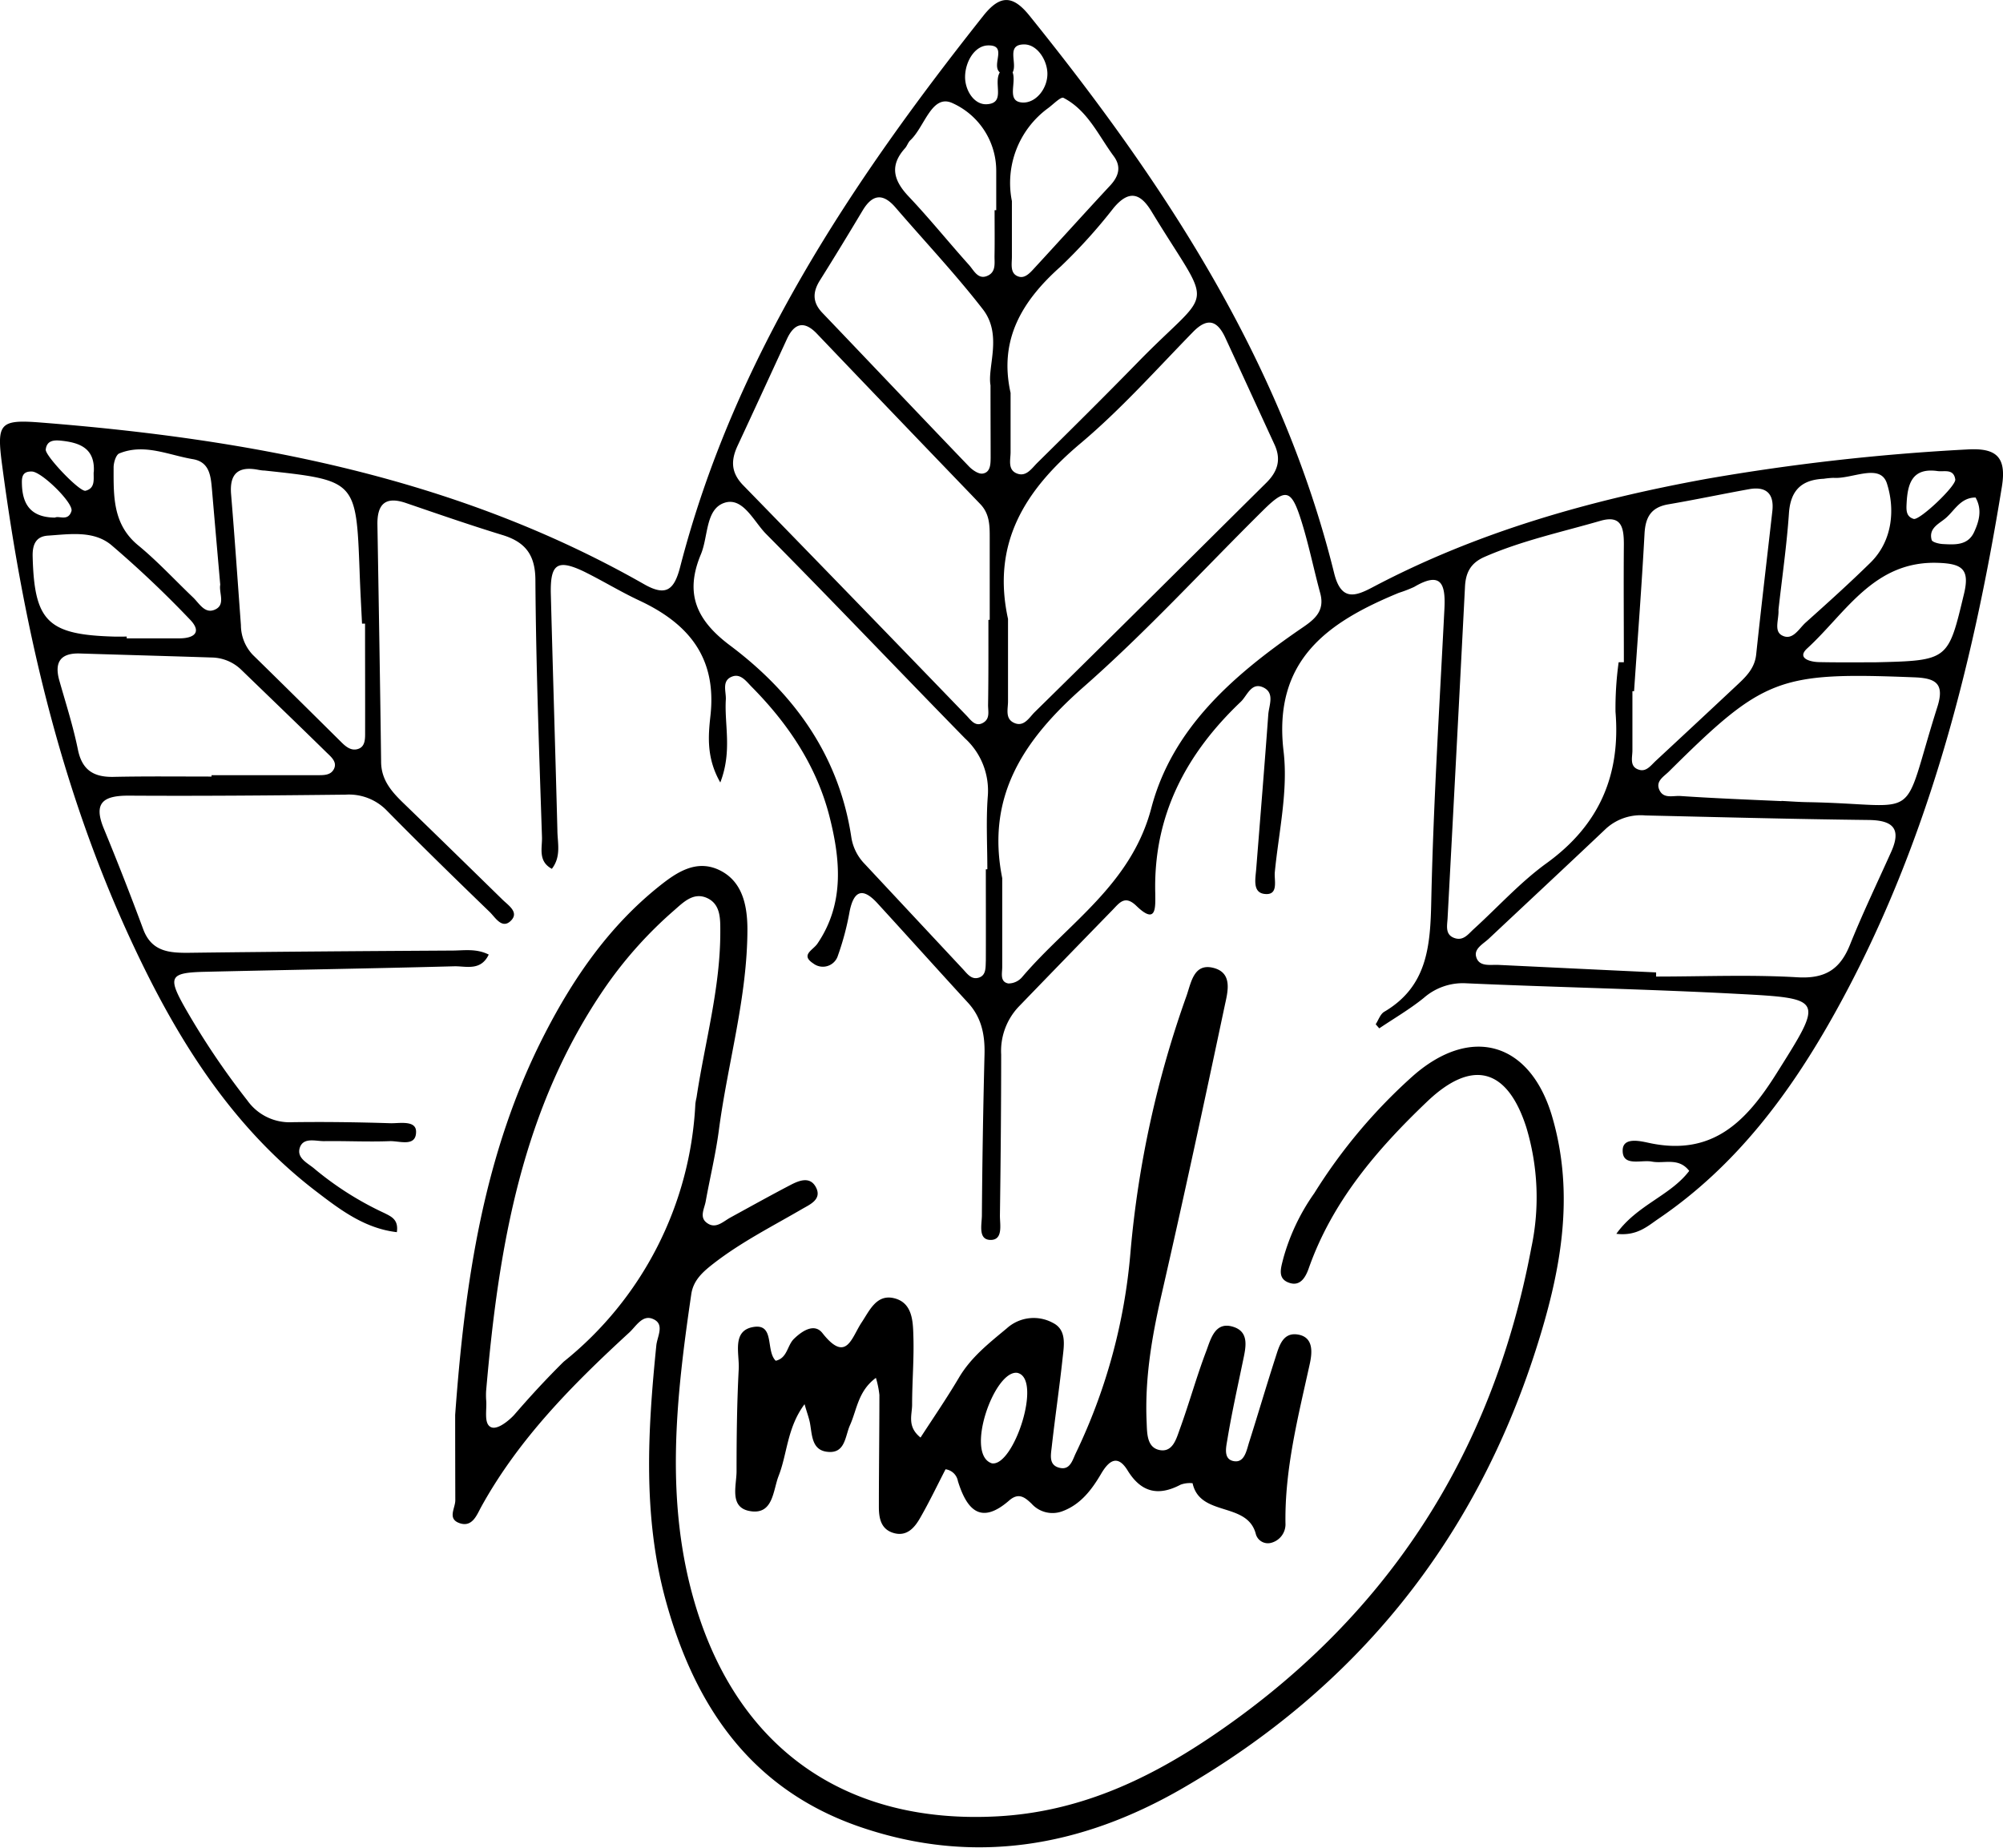<svg xmlns="http://www.w3.org/2000/svg" viewBox="0 0 304.3 280.77"><title>AmalúLogo</title><g id="Capa_2" data-name="Capa 2"><g id="Capa_1-2" data-name="Capa 1"><path d="M209,155.64c.42-.65.7-1.55,1.3-1.9,6.56-3.86,7-10,7.14-16.79.32-14.82,1.25-29.63,2-44.44.19-3.73-.45-5.77-4.59-3.33a19.72,19.72,0,0,1-2.33.9C201.8,94.5,193.37,100.24,195,114.14c.72,6-.73,12.26-1.33,18.4-.12,1.23.65,3.59-1.61,3.29-1.81-.25-1.32-2.36-1.21-3.84.62-7.81,1.26-15.61,1.83-23.42.11-1.41,1-3.24-.71-4.09-1.86-.91-2.48,1.21-3.46,2.15-8.34,7.92-13.32,17.34-13,29.15,0,1.94.27,4.91-2.87,1.87-1.75-1.7-2.58-.45-3.62.62q-7.14,7.33-14.26,14.7a9.79,9.79,0,0,0-2.66,7.27c0,8.17-.08,16.33-.19,24.5,0,1.38.5,3.68-1.42,3.67s-1.34-2.32-1.32-3.67q.09-12.26.4-24.49c.08-3-.45-5.63-2.49-7.86-4.59-5-9.17-10.11-13.79-15.15-2.17-2.37-3.55-2-4.21,1.23a41.66,41.66,0,0,1-1.78,6.73,2.39,2.39,0,0,1-3.73,1.21c-2-1.3-.1-2,.6-3,4.22-6.18,3.49-13,1.77-19.64-2-7.56-6.29-13.9-11.77-19.43-.81-.83-1.64-2-2.9-1.55-1.68.6-.94,2.27-1,3.49-.24,3.87,1,7.83-.84,12.62-2.15-3.75-1.82-7.17-1.5-10.12,1-8.89-3.36-14.06-10.85-17.55-2.86-1.34-5.55-3-8.4-4.4-4-1.9-5.08-1.13-5,3.29.31,12,.69,24,1,36,0,1.91.63,4-.84,5.9-2.14-1.15-1.45-3.18-1.5-4.81-.43-13-.91-26-1-39,0-3.83-1.47-5.83-5-6.91-4.93-1.51-9.8-3.2-14.68-4.87-3.16-1.08-4.37.23-4.32,3.3.2,12,.41,24,.56,36,0,2.78,1.61,4.59,3.46,6.37,5,4.84,10,9.73,15,14.62.9.88,2.56,1.92,1.23,3.21s-2.34-.52-3.18-1.34c-5.27-5.09-10.51-10.21-15.65-15.43a8,8,0,0,0-6.26-2.41c-11,.12-22,.22-33,.15-3.84,0-5.34,1.1-3.73,5q3.14,7.62,6,15.33c1.26,3.35,3.9,3.58,6.91,3.55,13.33-.17,26.66-.26,40-.34,1.79,0,3.65-.35,5.57.61-1.22,2.55-3.47,1.74-5.23,1.78-12.66.34-25.32.54-38,.84-5.27.13-5.55.8-2.91,5.47a116.67,116.67,0,0,0,9.47,14.08,7.86,7.86,0,0,0,6.84,3.3c5-.07,10,0,15,.16,1.41,0,3.81-.45,3.79,1.3,0,2.37-2.55,1.36-4,1.42-3.33.13-6.67-.05-10,0-1.26,0-3-.58-3.61.85-.69,1.75,1.23,2.49,2.27,3.43a48.35,48.35,0,0,0,10.53,6.65c1.07.54,2.17,1,1.89,2.9-4.77-.55-8.45-3.28-12-6-12.26-9.29-20.43-21.8-27-35.4C9.75,122,3.75,96.65.31,70.59-.5,64.41-.1,63.72,6,64.19c32.12,2.52,63.37,8.36,91.83,24.57,3.32,1.9,4.58.93,5.49-2.57,8.22-31.85,26-58.48,46.08-83.81,2.57-3.24,4.51-3.09,7,0,20.52,25.47,38.3,52.45,46.29,84.73,1.06,4.28,3.23,3.5,5.81,2.14,15.92-8.42,33-13.24,50.61-16.46A331.53,331.53,0,0,1,298.8,68.3c4.37-.27,6.09,1,5.33,5.66-4.54,27.92-11.5,55.08-25.39,80-6.78,12.18-15,23.21-26.72,31.19-1.7,1.15-3.31,2.71-6.46,2.33,3.15-4.41,8.21-5.78,11.07-9.56-1.62-2.1-3.8-1.06-5.65-1.41-1.64-.32-4.48.82-4.46-1.69,0-2.15,2.82-1.4,4.15-1.12,9.58,2,14.69-3.38,19.23-10.6,7.11-11.3,7.28-11.38-5.75-12.07-13.81-.74-27.64-1-41.46-1.62a9,9,0,0,0-6.38,2.22c-2.12,1.72-4.5,3.1-6.77,4.63Zm-56.74-22.16c0,4.5,0,9,0,13.48,0,.92-.38,2.24.93,2.48a2.75,2.75,0,0,0,2.12-1c7-8.21,16.55-14,19.61-25.69,3.19-12.11,12.47-20.15,22.51-27.08,2-1.36,3.94-2.6,3.14-5.54-1-3.68-1.75-7.45-2.9-11.08-1.5-4.74-2.35-4.9-5.77-1.51-9.1,9-17.78,18.51-27.39,26.94C155.52,112.42,149.76,121,152.27,133.48Zm-2.5-1.39H150c0-3.66-.21-7.33.06-11a10.77,10.77,0,0,0-3.46-8.9c-10.1-10.32-20.05-20.8-30.22-31.06-1.88-1.9-3.53-5.7-6.37-4.71s-2.4,5.11-3.53,7.81c-2.48,5.93-.73,10,4.47,13.88,9.69,7.28,16.53,16.73,18.39,29.14a7.41,7.41,0,0,0,2,4l14.94,16c.67.72,1.31,1.67,2.44,1.3s1-1.59,1.05-2.54C149.79,141.4,149.77,136.74,149.77,132.09Zm3.38-38c0,4.16,0,8.32,0,12.49,0,1.11-.44,2.53.78,3.19,1.6.86,2.43-.74,3.29-1.58C169,96.62,180.63,85,192.35,73.39c1.77-1.74,2.32-3.56,1.28-5.83-2.51-5.44-5-10.89-7.51-16.31-1.19-2.53-2.68-3.06-4.88-.8-5.58,5.72-10.93,11.73-17,16.85C155.7,74.46,150.61,82.57,153.15,94.09Zm92.76,6.54h.8c0-6-.05-11.95,0-17.93,0-2.55-.37-4.48-3.56-3.56-5.9,1.71-11.91,3-17.58,5.47-2.17.94-2.91,2.44-3,4.64q-1.29,25.14-2.64,50.27c-.06,1.12-.41,2.48,1,3s2.14-.6,3-1.37c3.68-3.35,7.06-7.11,11.06-10,8-5.8,11.24-13.37,10.45-23A50.67,50.67,0,0,1,245.91,100.63Zm-95.75-6.44h.21V81.72c0-1.83,0-3.62-1.42-5.11q-12.45-12.93-24.83-25.9c-1.9-2-3.42-1.65-4.55.79-2.5,5.42-5,10.86-7.52,16.27-1,2.17-1,4,.8,5.9q17.06,17.51,34,35.07c.65.67,1.32,1.73,2.46,1.12s.81-1.73.81-2.7C150.18,102.84,150.16,98.51,150.16,94.19ZM251.6,147.76v.63c7.15,0,14.32-.31,21.44.11,4.19.25,6.48-1.15,8-4.91,1.92-4.78,4.15-9.42,6.26-14.12,1.59-3.52.32-4.82-3.38-4.87-11.31-.13-22.62-.43-33.93-.69a7.84,7.84,0,0,0-6,2c-5.91,5.6-11.87,11.15-17.81,16.73-.83.78-2.24,1.49-1.93,2.7.41,1.63,2.14,1.22,3.4,1.28C235.64,147,243.62,147.39,251.6,147.76Zm-196.14-53H55c-.13-2.66-.28-5.31-.37-8C54.11,73,54.11,73,40.19,71.5c-.33,0-.66-.06-1-.12-3-.57-4.35.6-4.08,3.75.55,6.61,1,13.24,1.49,19.85a6.6,6.6,0,0,0,1.79,4.51c4.51,4.41,9,8.86,13.47,13.29.72.72,1.55,1.39,2.61,1s1-1.63,1-2.58C55.48,105.73,55.46,100.25,55.46,94.78Zm192.79,10.27H248c0,3,0,6,0,9,0,1.08-.5,2.52,1.06,2.95,1.08.3,1.76-.69,2.48-1.36Q257.77,109.84,264,104c1.34-1.25,2.58-2.51,2.8-4.53.77-7.28,1.64-14.55,2.46-21.82.29-2.64-.94-3.78-3.53-3.32-4.09.74-8.16,1.6-12.25,2.3-2.61.44-3.5,1.9-3.64,4.46C249.41,89.11,248.79,97.07,248.25,105.05ZM153.53,59.7c0,3,0,6,0,9,0,1.11-.44,2.57.81,3.18,1.52.73,2.38-.7,3.29-1.59,5.07-5,10.17-10.06,15.17-15.18,11.68-12,11.66-7.3,2.13-23-1.71-2.82-3.45-3.26-5.75-.51a81.73,81.73,0,0,1-8,8.86C155.32,45.67,151.71,51.55,153.53,59.7Zm117.12,62v0c1.33.07,2.66.17,4,.19,17.83.32,13.93,3.67,19.69-14.51,1.14-3.61-.37-4.34-3.55-4.46-20.57-.81-22.82,0-37.22,14.29-.8.8-2.09,1.48-1.47,2.83s2,.86,3.13.91C260.35,121.3,265.5,121.5,270.65,121.73ZM150.48,58.55c-.5-2.83,1.85-7.66-1.16-11.55-4.16-5.36-8.84-10.32-13.27-15.47-1.93-2.24-3.53-2-5,.46-2.13,3.56-4.28,7.1-6.48,10.6-1.12,1.78-1.16,3.34.35,4.93,7.44,7.78,14.85,15.61,22.31,23.38.53.54,1.45,1.17,2.07,1.06,1.18-.19,1.19-1.44,1.2-2.42C150.5,66.38,150.48,63.23,150.48,58.55ZM32.14,118v-.21c5.33,0,10.66,0,16,0,1,0,2.14.06,2.62-1s-.52-1.83-1.18-2.48c-4.28-4.2-8.6-8.35-12.91-12.52a6.59,6.59,0,0,0-4.51-1.88c-6.66-.22-13.32-.4-20-.61-2.93-.1-3.93,1.28-3.16,4.06,1,3.53,2.12,7,2.85,10.61.64,3.06,2.4,4.11,5.29,4.08C22.14,117.94,27.14,118,32.14,118ZM153.73,30.56c0,3.81,0,6.14,0,8.46,0,1.11-.33,2.56,1,3,1,.35,1.82-.63,2.49-1.36,3.82-4.14,7.6-8.34,11.44-12.47,1.31-1.41,1.72-2.86.54-4.46-2.33-3.15-3.95-6.95-7.63-8.86-.41-.21-1.57,1-2.35,1.57A14.07,14.07,0,0,0,153.73,30.56Zm116.46,62.1c.09,1.44-.73,3.2.51,3.88,1.63.89,2.58-1,3.61-1.93,3.35-3,6.68-6,9.87-9.13,3.44-3.4,3.69-8.24,2.49-12-1-3.18-5.3-.66-8.12-.87a12.34,12.34,0,0,0-1.48.14c-3.36.15-5.05,1.74-5.29,5.24C271.44,82.93,270.72,87.87,270.19,92.66ZM33.46,88.85c-.43-4.91-.85-9.7-1.26-14.5-.18-2-.35-4.15-2.9-4.58-3.71-.62-7.36-2.43-11.18-.87-.51.21-.87,1.42-.86,2.16,0,4.3-.16,8.62,3.75,11.82,2.94,2.42,5.54,5.25,8.3,7.88.93.88,1.75,2.47,3.2,1.93C34.38,92,33.22,90.1,33.46,88.85Zm251.37,11.79c11.24-.26,11.12-.29,13.55-10.42.89-3.72-.28-4.55-3.83-4.69-9.86-.41-14.11,7.61-20,13-1.63,1.5.45,2.06,1.83,2.08C279.19,100.67,282,100.64,284.83,100.64ZM151.1,31.94h.25c0-2,0-4,0-6a11.27,11.27,0,0,0-6.67-10.28c-3.14-1.43-4.21,3.64-6.38,5.65-.35.33-.49.87-.82,1.23-2.38,2.65-1.71,4.91.57,7.32,3.18,3.36,6.11,7,9.19,10.43.72.82,1.34,2.22,2.73,1.64s1.1-1.93,1.12-3.07C151.13,36.58,151.1,34.26,151.1,31.94ZM19.25,96.73V97c2.65,0,5.3,0,8,0,2.18,0,3.53-.9,1.57-2.9A160.18,160.18,0,0,0,16.9,82.81c-2.7-2.23-6.32-1.64-9.62-1.42-1.84.12-2.36,1.38-2.32,3.15.25,9.87,2.27,11.9,12.3,12.19C17.92,96.75,18.58,96.73,19.25,96.73Zm-5-25c.22-3.66-2.2-4.5-5.1-4.78-1-.09-2.05,0-2.2,1.36-.11.94,5.17,6.49,6.05,6.26C14.5,74.18,14.2,72.84,14.23,71.74ZM151.89,11c-1.33-1.13,1.22-4.13-1.73-4.1-2.08,0-3.49,2.46-3.54,4.68-.06,2.06,1.32,4.34,3.26,4.26C152.86,15.7,150.87,12.72,151.89,11ZM294.36,71.58c-3.81-.54-4.54,1.85-4.7,4.82-.05,1-.15,2.08,1.07,2.45.88.27,6.46-5,6.32-6C296.8,71.17,295.37,71.72,294.36,71.58Zm-286,7.07c.59-.33,2,.63,2.5-1,.33-1.19-4.49-5.94-6-6s-1.56.91-1.53,1.91C3.41,76.53,4.58,78.61,8.32,78.65ZM153.84,11c.61,1.62-1,4.46,1.52,4.58,2.07.09,3.86-2.23,3.76-4.54-.09-2-1.57-4.28-3.51-4.29C152.75,6.74,154.62,9.62,153.84,11ZM300.13,75.6c-2.19,0-3.1,1.82-4.39,3-1,.94-2.79,1.56-2.28,3.44.09.35,1.11.6,1.71.63,1.84.1,3.81.23,4.75-1.84C300.68,79.18,301.16,77.42,300.13,75.6Z"/><path d="M69.15,215c1.47-20.11,4.28-39.81,13.66-58,4.38-8.51,9.78-16.29,17.32-22.32,2.61-2.09,5.62-4.15,9.13-2.48s4.27,5.32,4.29,8.94c0,10.41-3,20.39-4.34,30.61-.48,3.63-1.35,7.2-2,10.81-.2,1.1-1,2.41.18,3.26,1.34,1,2.45-.2,3.59-.82,3.07-1.68,6.12-3.38,9.23-5,1.35-.69,3-1.28,3.84.6.7,1.62-.89,2.38-2,3-4.59,2.68-9.36,5.08-13.6,8.36-1.61,1.25-3.12,2.54-3.43,4.7-2.33,15.88-4.11,31.71.71,47.53,6.65,21.81,23.11,33.09,45.94,31.8,12-.68,22.26-5.36,31.9-11.8,26.83-17.94,43.13-42.92,49.08-74.63a36.82,36.82,0,0,0-.78-18.29c-2.9-9-8.24-10.39-15.06-3.88-7.65,7.3-14.43,15.21-18,25.38-.47,1.31-1.25,2.67-2.84,2.19-2-.61-1.36-2.3-1-3.77a31.89,31.89,0,0,1,4.7-9.88,82.06,82.06,0,0,1,15.08-17.9c8.8-7.66,17.66-5,21,6.07,3.65,12.27,1.27,24.15-2.48,35.8-9.33,29-27.26,51.2-53.59,66.44-15.38,8.9-31.71,11.81-49,5.89-16.57-5.69-25.14-18.35-29.55-34.45-3.49-12.77-2.73-25.74-1.42-38.72.14-1.37,1.31-3.22-.47-4-1.63-.75-2.6,1.09-3.65,2.05-8.6,7.9-16.8,16.16-22.51,26.53-.65,1.2-1.34,3.09-3.25,2.43s-.66-2.26-.66-3.48C69.16,223.68,69.15,219.35,69.15,215Zm4.71-3.75a10.65,10.65,0,0,0,0,1.49c.14,1.43-.41,3.59.73,4.12s3.23-1.5,3.6-1.95c2.34-2.7,4.7-5.28,7.45-8a53.57,53.57,0,0,0,20-39.15,8.42,8.42,0,0,1,.18-1c1.26-8.38,3.62-16.61,3.61-25.17,0-2,.07-4.27-2.14-5.19-2-.81-3.49.72-4.84,1.9a62.9,62.9,0,0,0-10.32,11.46C79.25,168.32,75.74,189.55,73.86,211.28Z"/><path d="M143.65,223.26c-1.24,2.4-2.44,4.92-3.83,7.34-.83,1.47-2,2.91-4,2.36s-2.3-2.27-2.3-4c0-5.66.08-11.33.08-17a14.14,14.14,0,0,0-.53-2.59c-2.71,2-2.88,4.83-3.93,7.17-.77,1.7-.7,4.42-3.5,4.06-2.31-.28-2.26-2.53-2.58-4.32-.14-.78-.44-1.54-.83-2.91-2.66,3.58-2.61,7.5-3.94,10.9-.85,2.17-.81,5.78-4.11,5.38-3.52-.43-2.26-3.89-2.28-6.16,0-5.16.06-10.33.33-15.48.12-2.31-1.08-5.81,2.22-6.37s1.84,3.6,3.4,5.13c1.78-.41,1.73-2.31,2.76-3.32,1.33-1.3,3.14-2.4,4.33-.89,3.68,4.68,4.43.64,6-1.67,1.17-1.77,2.22-4.22,4.82-3.64,2.83.64,2.94,3.43,3,5.7.12,3.49-.19,7-.19,10.49,0,1.56-.8,3.33,1.28,5,2-3.08,4-6,5.84-9.11s4.57-5.24,7.26-7.48a6.09,6.09,0,0,1,7-.84c2.15,1.07,1.69,3.44,1.48,5.39-.48,4.47-1.14,8.92-1.64,13.39-.13,1.25-.55,2.91,1.29,3.27,1.49.3,1.86-1.19,2.33-2.19a87.06,87.06,0,0,0,8.34-30.65,155.83,155.83,0,0,1,8.52-38.93c.69-2,1.1-4.88,3.94-4.25,3.2.72,2.28,3.76,1.83,5.89-3.1,14.65-6.25,29.29-9.6,43.89-1.46,6.37-2.54,12.74-2.24,19.28.07,1.6,0,3.78,1.88,4.22,2.09.47,2.63-1.71,3.17-3.19,1.42-3.9,2.52-7.92,4-11.81.66-1.75,1.28-4.41,3.84-3.78,2.86.71,2.16,3.26,1.71,5.42-.81,3.91-1.68,7.81-2.33,11.75-.19,1.16-.7,3.11,1.08,3.33,1.53.19,1.83-1.65,2.22-2.89,1.36-4.28,2.62-8.59,4-12.86.55-1.71,1.1-3.93,3.48-3.49s2.09,2.83,1.72,4.51c-1.76,8-3.79,15.88-3.68,24.13a2.91,2.91,0,0,1-2.19,3,1.9,1.9,0,0,1-2.33-1.41c-1.33-4.89-8.46-2.5-9.59-7.65a4.06,4.06,0,0,0-1.82.22c-3.39,1.79-6,1.18-8.05-2.16-1.53-2.49-2.84-1.49-4,.46-1.45,2.48-3.17,4.76-6,5.77a4.27,4.27,0,0,1-4.59-1.18c-1-.95-1.95-1.75-3.4-.49-4.33,3.78-6.44,1.4-7.79-2.93A2.21,2.21,0,0,0,143.65,223.26Zm7-.91c3.35.65,7.81-13,3.86-13.75C151,208.25,146.57,221,150.67,222.35Z"/></g></g></svg>